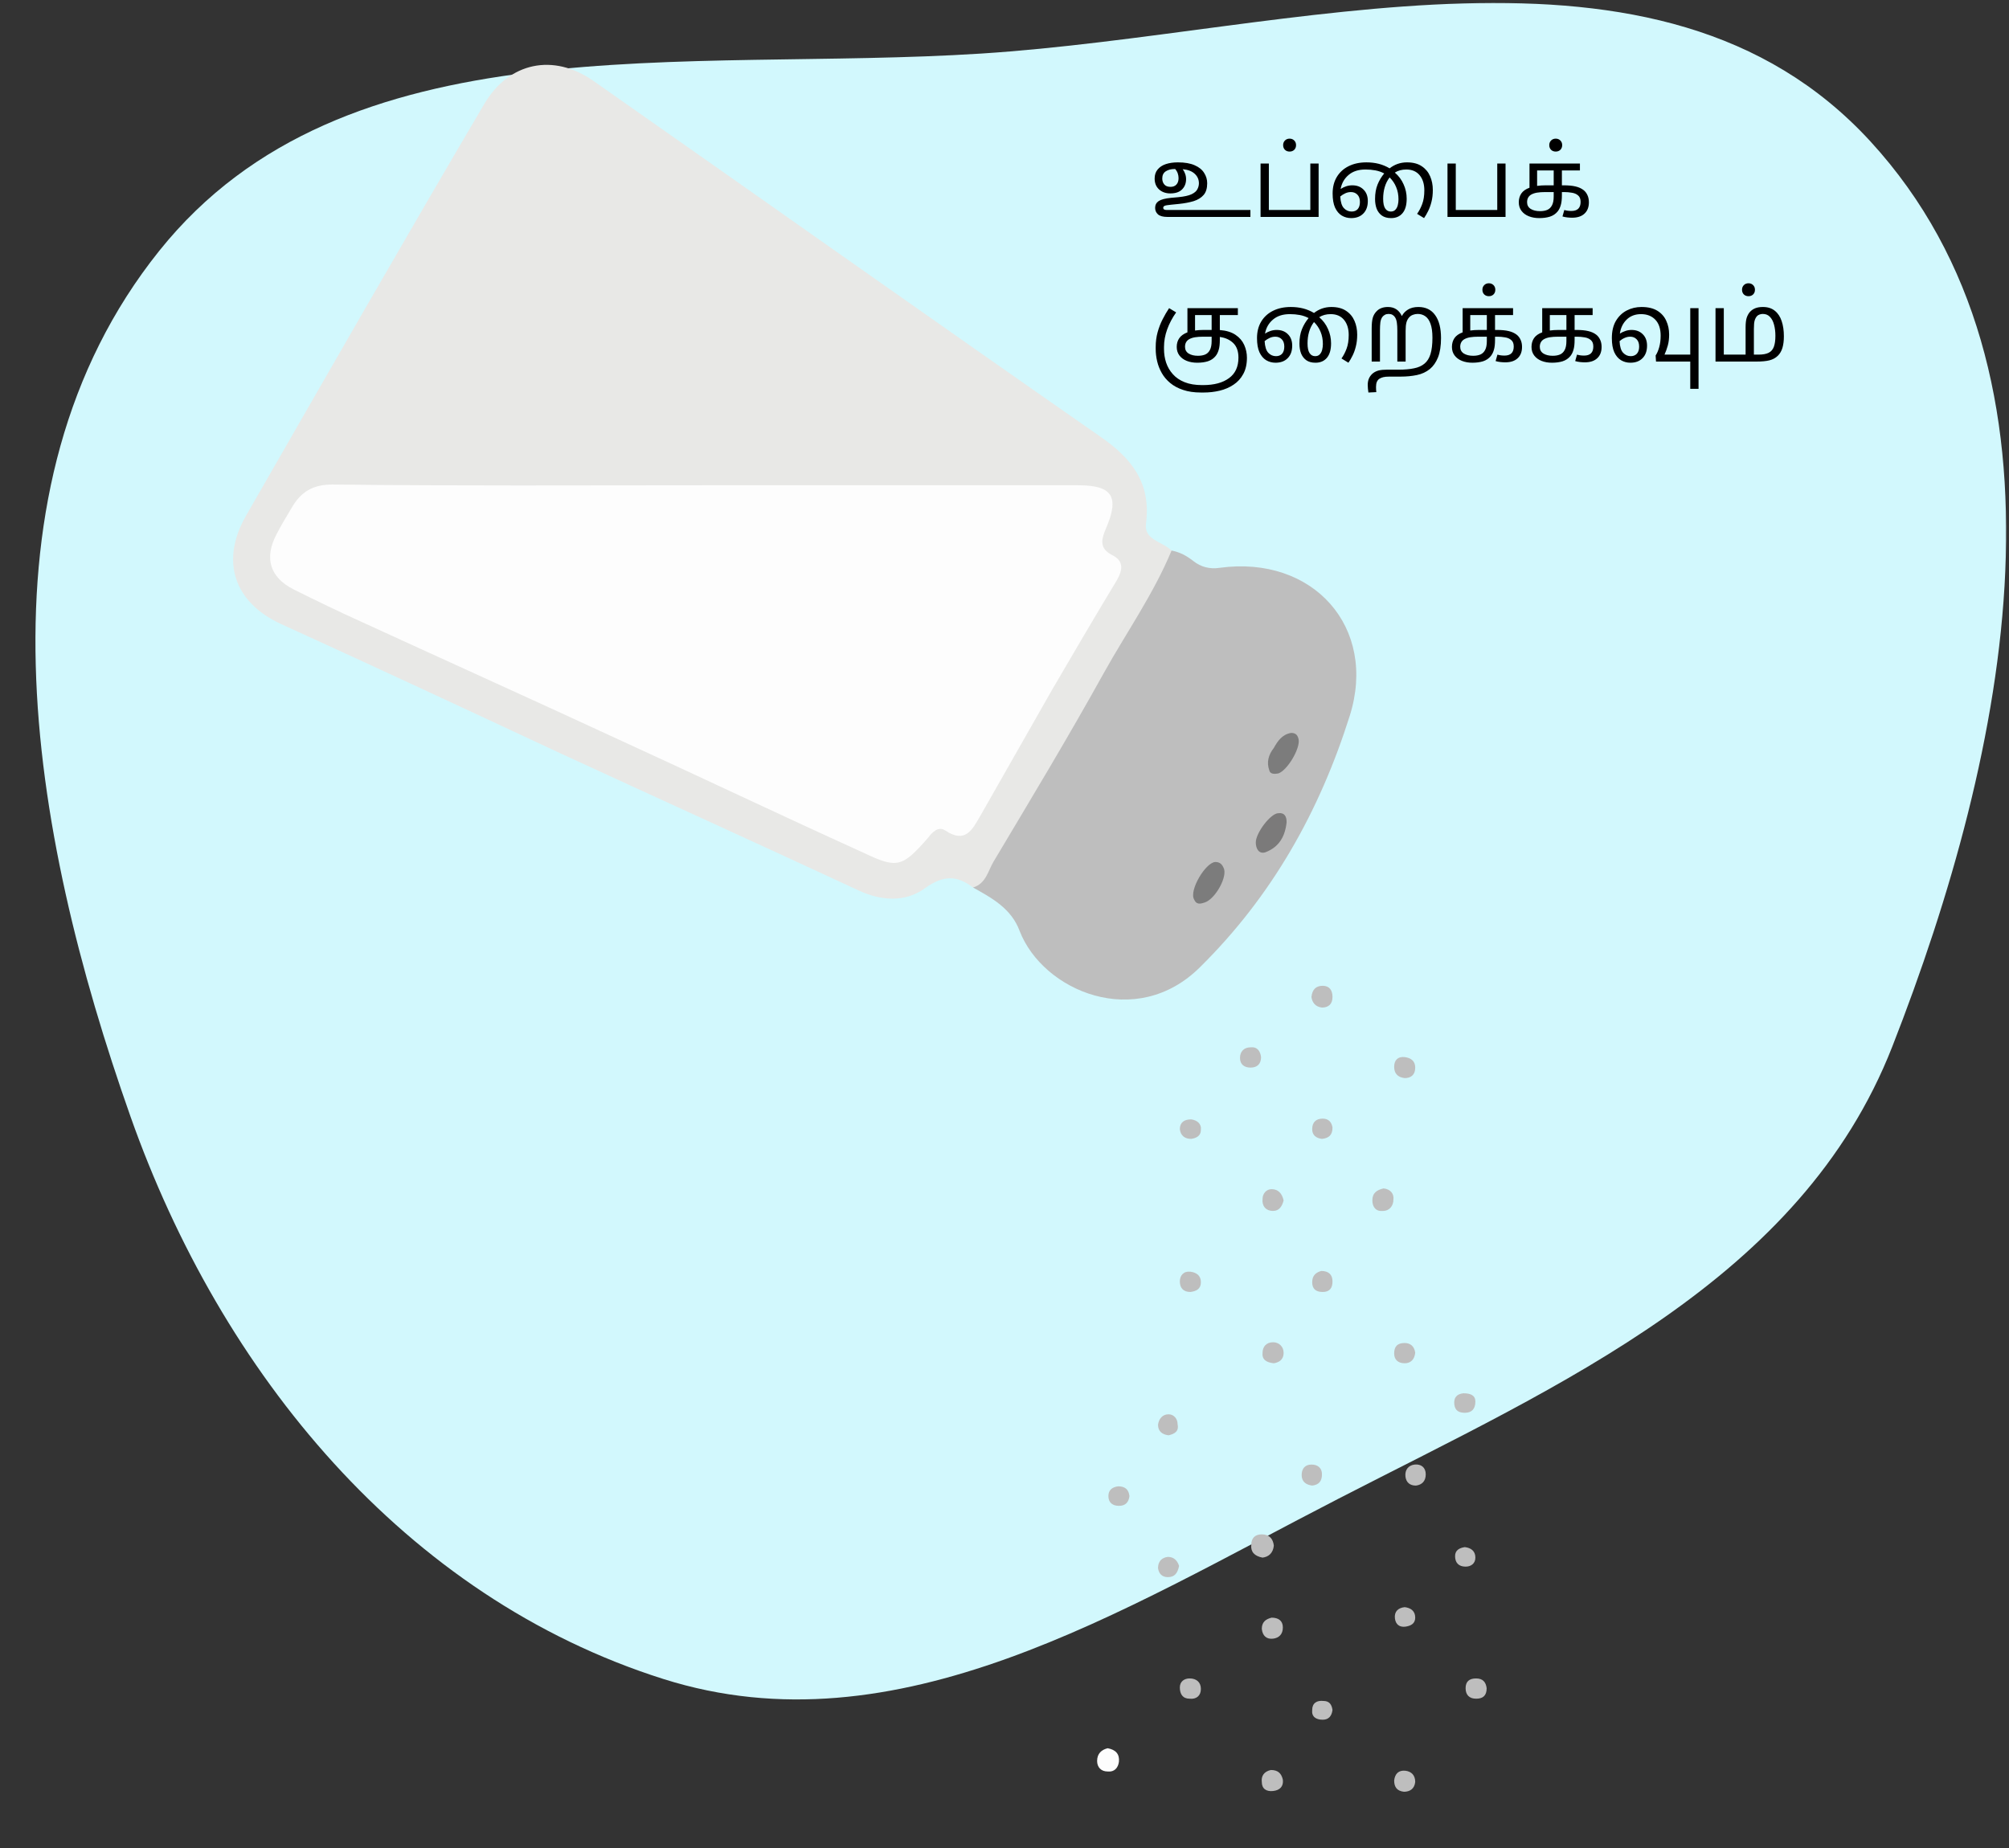<svg xmlns="http://www.w3.org/2000/svg" width="250" height="230" viewBox="0 0 250 230" fill="none"><rect x="0" y="0" width="250" height="230" fill="#333333" stroke="none"/><mask id="mask0" maskUnits="userSpaceOnUse" x="0" y="0" width="250" height="230"><rect width="250" height="230" fill="#F9F9F9"></rect></mask><g mask="url(#mask0)"><path fill-rule="evenodd" clip-rule="evenodd" d="M16.233 138.944C3.651 103.302 -3.803 60.738 19.81 31.227C42.855 2.427 85.267 9.023 122.077 6.668C161.003 4.179 206.394 -11.139 232.763 17.607C259.481 46.734 249.884 93.478 235.467 130.28C224.094 159.313 194.322 172.24 166.598 186.506C139.472 200.466 111.645 218.169 82.557 208.968C50.309 198.768 27.493 170.84 16.233 138.944Z" fill="#D2F8FD"></path></g><g clip-path="url(#clip0)"><path d="M121.084 110.457C119.119 108.962 117.434 108.869 115.095 110.55C112.662 112.324 109.667 112.138 106.86 110.83C94.6 105.133 82.248 99.529 69.895 93.832C58.291 88.415 46.687 82.998 34.989 77.674C29.094 74.966 27.409 69.829 30.591 64.225C40.417 47.133 50.243 29.948 60.256 12.95C63.344 7.72 68.866 6.599 73.825 10.055C94.881 24.811 115.843 39.662 136.899 54.325C140.83 57.033 143.263 60.115 142.608 65.159C142.327 67.214 144.666 67.4 145.789 68.521C146.912 69.549 146.164 70.576 145.696 71.51C144.292 74.219 142.701 76.74 141.204 79.355C138.49 84.212 135.589 88.975 132.875 93.832C129.881 98.969 126.792 104.106 123.704 109.242C123.143 110.176 122.394 110.83 121.084 110.457Z" fill="#E8E8E6"></path><path d="M121.084 110.457C122.675 109.99 122.956 108.402 123.611 107.281C128.29 99.436 132.969 91.684 137.367 83.745C140.175 78.702 143.543 73.939 145.789 68.522C146.819 68.708 147.661 69.175 148.503 69.829C149.439 70.576 150.562 70.856 151.779 70.67C163.383 69.082 171.431 78.048 167.968 89.069C164.225 100.93 158.329 111.484 149.346 120.357C141.391 128.296 129.787 123.346 126.886 115.874C125.857 113.072 123.424 111.764 121.084 110.457Z" fill="#BEBEBE"></path><path d="M137.835 217.583C138.864 217.77 139.332 218.33 139.239 219.264C139.145 220.011 138.677 220.572 137.835 220.478C136.993 220.478 136.525 219.918 136.525 219.171C136.525 218.237 137.086 217.77 137.835 217.583Z" fill="#FDFDFD"></path><path d="M157.113 193.86C156.084 193.673 155.616 193.113 155.709 192.272C155.709 191.525 156.084 190.965 157.019 190.965C157.955 190.965 158.423 191.525 158.517 192.366C158.423 193.3 157.862 193.767 157.113 193.86Z" fill="#BEBEBE"></path><path d="M163.196 124.092C163.29 123.158 163.757 122.691 164.6 122.691C165.442 122.691 165.816 123.252 165.816 124.092C165.816 124.933 165.348 125.4 164.506 125.4C163.664 125.307 163.29 124.746 163.196 124.092Z" fill="#BEBEBE"></path><path d="M172.179 147.909C173.022 148.002 173.49 148.562 173.396 149.31C173.396 150.057 172.928 150.711 172.086 150.711C171.244 150.804 170.776 150.244 170.776 149.403C170.776 148.469 171.337 148.095 172.179 147.909Z" fill="#BEBEBE"></path><path d="M159.733 149.403C159.546 150.15 159.172 150.71 158.423 150.71C157.487 150.71 157.019 150.057 157.113 149.216C157.113 148.562 157.581 148.002 158.236 148.002C159.078 148.002 159.546 148.562 159.733 149.403Z" fill="#BEBEBE"></path><path d="M158.142 220.292C158.985 220.292 159.453 220.665 159.64 221.506C159.733 222.346 159.265 222.813 158.423 222.907C157.581 223 157.019 222.626 157.019 221.786C156.926 221.039 157.3 220.478 158.142 220.292Z" fill="#BEBEBE"></path><path d="M158.516 169.67C157.58 169.577 157.019 169.203 157.112 168.363C157.112 167.616 157.58 167.055 158.423 167.055C159.171 167.055 159.733 167.616 159.733 168.363C159.733 169.297 159.078 169.577 158.516 169.67Z" fill="#BEBEBE"></path><path d="M148.129 160.797C147.287 160.797 146.819 160.33 146.819 159.489C146.819 158.742 147.287 158.182 148.129 158.275C148.878 158.369 149.439 158.742 149.439 159.583C149.439 160.423 148.878 160.704 148.129 160.797Z" fill="#BEBEBE"></path><path d="M164.412 158.182C165.348 158.182 165.816 158.649 165.816 159.49C165.816 160.33 165.442 160.797 164.599 160.797C163.757 160.797 163.289 160.424 163.289 159.583C163.289 158.743 163.757 158.369 164.412 158.182Z" fill="#BEBEBE"></path><path d="M176.11 168.363C176.017 169.203 175.549 169.67 174.8 169.67C173.958 169.67 173.49 169.203 173.49 168.456C173.49 167.615 173.864 167.148 174.8 167.148C175.549 167.148 176.017 167.615 176.11 168.363Z" fill="#BEBEBE"></path><path d="M163.289 184.893C162.54 184.8 161.979 184.426 161.979 183.586C161.979 182.839 162.353 182.278 163.195 182.278C164.037 182.278 164.505 182.745 164.505 183.492C164.505 184.333 164.131 184.8 163.289 184.893Z" fill="#BEBEBE"></path><path d="M176.204 184.894C175.455 184.894 174.987 184.52 174.894 183.773C174.8 182.933 175.268 182.372 176.017 182.279C176.859 182.185 177.42 182.652 177.42 183.493C177.42 184.334 176.952 184.801 176.204 184.894Z" fill="#BEBEBE"></path><path d="M158.236 201.332C159.078 201.332 159.639 201.706 159.639 202.546C159.639 203.387 159.171 203.854 158.423 203.947C157.581 204.041 157.113 203.574 157.019 202.733C157.019 201.892 157.487 201.519 158.236 201.332Z" fill="#BEBEBE"></path><path d="M185 210.111C185 211.045 184.532 211.418 183.69 211.418C182.848 211.418 182.38 210.951 182.38 210.111C182.38 209.27 182.848 208.896 183.69 208.896C184.532 208.896 184.907 209.363 185 210.111Z" fill="#BEBEBE"></path><path d="M174.8 134.179C173.958 134.086 173.49 133.619 173.49 132.778C173.49 131.938 173.958 131.471 174.8 131.564C175.549 131.657 176.11 132.031 176.11 132.872C176.11 133.806 175.549 134.179 174.8 134.179Z" fill="#BEBEBE"></path><path d="M176.11 221.786C176.017 222.626 175.455 223 174.706 223C173.864 222.907 173.49 222.44 173.49 221.599C173.584 220.758 174.051 220.291 174.894 220.385C175.642 220.478 176.11 220.945 176.11 221.786Z" fill="#BEBEBE"></path><path d="M183.596 174.433C183.596 175.367 183.128 175.834 182.286 175.834C181.537 175.834 181.069 175.554 180.976 174.807C180.882 173.966 181.257 173.499 182.099 173.406C183.035 173.406 183.596 173.686 183.596 174.433Z" fill="#BEBEBE"></path><path d="M149.439 210.204C149.439 211.045 148.878 211.512 148.035 211.418C147.193 211.418 146.819 210.858 146.819 210.017C146.819 209.27 147.38 208.896 148.035 208.896C148.878 208.896 149.439 209.363 149.439 210.204Z" fill="#BEBEBE"></path><path d="M145.415 178.636C144.667 178.543 144.105 178.169 144.105 177.329C144.199 176.581 144.667 176.021 145.415 176.021C146.07 176.021 146.538 176.581 146.538 177.235C146.725 178.076 146.257 178.449 145.415 178.636Z" fill="#BEBEBE"></path><path d="M146.725 194.887C146.538 195.821 146.164 196.288 145.322 196.288C144.573 196.288 144.199 195.821 144.105 195.168C144.105 194.327 144.573 193.86 145.322 193.767C146.164 193.767 146.538 194.327 146.725 194.887Z" fill="#BEBEBE"></path><path d="M156.926 131.564C156.926 132.405 156.458 132.872 155.615 132.872C154.867 132.872 154.305 132.498 154.305 131.658C154.305 130.91 154.773 130.35 155.615 130.35C156.458 130.257 156.832 130.817 156.926 131.564Z" fill="#BEBEBE"></path><path d="M148.223 139.316C148.971 139.409 149.533 139.876 149.439 140.623C149.439 141.371 148.878 141.651 148.223 141.744C147.474 141.744 146.912 141.371 146.819 140.53C146.819 139.689 147.38 139.316 148.223 139.316Z" fill="#BEBEBE"></path><path d="M174.8 200.024C175.548 200.117 176.11 200.491 176.11 201.331C176.11 202.079 175.548 202.359 174.893 202.452C174.145 202.546 173.677 202.172 173.583 201.425C173.49 200.584 173.957 200.117 174.8 200.024Z" fill="#BEBEBE"></path><path d="M164.506 141.744C163.757 141.651 163.289 141.277 163.289 140.53C163.289 139.69 163.757 139.223 164.599 139.223C165.348 139.223 165.722 139.69 165.816 140.343C165.816 141.277 165.348 141.651 164.506 141.744Z" fill="#BEBEBE"></path><path d="M139.239 187.416C138.49 187.416 137.929 187.042 137.929 186.201C137.929 185.454 138.396 185.081 139.145 184.987C139.987 184.987 140.455 185.361 140.549 186.201C140.455 186.949 140.081 187.416 139.239 187.416Z" fill="#BEBEBE"></path><path d="M182.286 192.552C183.035 192.646 183.596 193.019 183.596 193.86C183.596 194.607 183.035 194.981 182.38 194.981C181.538 194.981 181.07 194.514 181.07 193.673C181.07 192.926 181.631 192.646 182.286 192.552Z" fill="#BEBEBE"></path><path d="M165.816 212.82C165.722 213.567 165.348 214.034 164.599 214.034C163.757 214.034 163.196 213.66 163.289 212.82C163.289 211.979 163.851 211.606 164.693 211.699C165.442 211.699 165.722 212.166 165.816 212.82Z" fill="#BEBEBE"></path><path d="M87.863 60.396C103.304 60.396 118.744 60.396 134.185 60.396C138.396 60.396 139.332 61.797 137.648 65.719C137.086 67.027 136.712 68.241 138.396 69.082C139.894 69.829 139.707 70.95 138.958 72.257C136.244 76.74 133.624 81.223 131.004 85.706C128.009 90.936 125.014 96.26 122.02 101.49C120.99 103.265 120.148 105.039 117.621 103.358C116.779 102.798 116.031 103.545 115.469 104.292C112.287 107.935 111.632 108.122 107.515 106.16C97.221 101.49 87.02 96.634 76.82 91.964C66.339 87.107 55.764 82.344 45.19 77.487C42.288 76.18 39.388 74.779 36.58 73.378C33.585 71.883 32.837 69.455 34.428 66.466C34.989 65.346 35.644 64.318 36.299 63.198C37.422 61.236 38.92 60.302 41.353 60.302C56.794 60.489 72.328 60.396 87.863 60.396Z" fill="#FDFDFD"></path><path d="M151.217 107.281C151.872 107.281 152.153 107.655 152.34 108.215C152.621 109.429 151.124 111.951 149.907 112.325C149.346 112.511 148.878 112.605 148.597 111.951C147.942 110.83 150.001 107.375 151.217 107.281Z" fill="#7C7C7C"></path><path d="M160.669 91.217C161.324 91.217 161.511 91.59 161.605 92.057C161.792 93.178 160.201 95.887 159.078 96.26C158.61 96.354 158.049 96.354 157.955 95.887C157.581 94.859 157.861 93.925 158.516 93.085C158.984 92.244 159.546 91.404 160.669 91.217Z" fill="#7C7C7C"></path><path d="M160.107 102.331C159.92 104.105 159.172 105.413 157.487 106.067C156.645 106.347 156.271 105.6 156.271 104.853C156.271 103.638 158.142 101.21 159.078 101.21C159.827 101.117 160.107 101.584 160.107 102.331Z" fill="#7B7A7A"></path></g><path d="M146.576 20.208C147.432 20.208 148.128 20.328 148.664 20.568C149.2 20.8 149.592 21.116 149.84 21.516C150.096 21.908 150.224 22.34 150.224 22.812C150.224 23.436 150.076 23.92 149.78 24.264C149.484 24.608 149.072 24.864 148.544 25.032C148.016 25.192 147.404 25.308 146.708 25.38L145.748 25.476C145.308 25.516 145.032 25.564 144.92 25.62C144.808 25.676 144.752 25.756 144.752 25.86C144.752 26.044 144.896 26.136 145.184 26.136H155.6V27H145.292C144.732 27 144.332 26.892 144.092 26.676C143.86 26.46 143.744 26.192 143.744 25.872C143.744 25.512 143.888 25.232 144.176 25.032C144.472 24.832 144.984 24.696 145.712 24.624L146.636 24.54C147.364 24.468 147.908 24.348 148.268 24.18C148.636 24.004 148.88 23.796 149 23.556C149.128 23.316 149.192 23.068 149.192 22.812C149.192 22.34 149.016 21.944 148.664 21.624C148.32 21.304 147.824 21.116 147.176 21.06C147.304 21.228 147.404 21.416 147.476 21.624C147.556 21.832 147.596 22.056 147.596 22.296C147.596 22.816 147.428 23.244 147.092 23.58C146.764 23.908 146.28 24.072 145.64 24.072C145.064 24.072 144.592 23.904 144.224 23.568C143.864 23.232 143.684 22.784 143.684 22.224C143.684 21.768 143.808 21.392 144.056 21.096C144.304 20.792 144.644 20.568 145.076 20.424C145.516 20.28 146.016 20.208 146.576 20.208ZM144.632 22.212C144.632 22.508 144.716 22.756 144.884 22.956C145.052 23.156 145.312 23.256 145.664 23.256C145.968 23.256 146.208 23.164 146.384 22.98C146.568 22.788 146.66 22.52 146.66 22.176C146.66 21.976 146.628 21.78 146.564 21.588C146.5 21.396 146.392 21.212 146.24 21.036H146.156C145.724 21.036 145.36 21.132 145.064 21.324C144.776 21.516 144.632 21.812 144.632 22.212ZM156.865 27V20.352H157.897V26.136H163.057V20.352H164.089V27H156.865ZM160.477 18.864C160.245 18.864 160.053 18.792 159.901 18.648C159.749 18.496 159.673 18.3 159.673 18.06C159.673 17.828 159.749 17.636 159.901 17.484C160.053 17.332 160.245 17.256 160.477 17.256C160.709 17.256 160.901 17.332 161.053 17.484C161.205 17.636 161.281 17.828 161.281 18.06C161.281 18.3 161.205 18.496 161.053 18.648C160.901 18.792 160.709 18.864 160.477 18.864ZM168.136 27.144C167.712 27.144 167.324 27.04 166.972 26.832C166.62 26.616 166.34 26.284 166.132 25.836C165.932 25.388 165.832 24.804 165.832 24.084C165.832 23.292 166.004 22.608 166.348 22.032C166.7 21.448 167.188 21 167.812 20.688C168.444 20.368 169.188 20.208 170.044 20.208C170.588 20.208 171.096 20.268 171.568 20.388C172.04 20.508 172.492 20.696 172.924 20.952C173.228 20.712 173.56 20.528 173.92 20.4C174.288 20.272 174.676 20.208 175.084 20.208C175.836 20.208 176.448 20.368 176.92 20.688C177.392 21 177.74 21.416 177.964 21.936C178.188 22.456 178.3 23.024 178.3 23.64C178.3 24.192 178.244 24.684 178.132 25.116C178.028 25.54 177.892 25.92 177.724 26.256C177.564 26.584 177.392 26.88 177.208 27.144L176.344 26.616C176.6 26.256 176.812 25.848 176.98 25.392C177.156 24.928 177.244 24.36 177.244 23.688C177.244 22.904 177.048 22.276 176.656 21.804C176.264 21.332 175.712 21.096 175 21.096C174.448 21.096 173.972 21.224 173.572 21.48C174.052 21.888 174.416 22.376 174.664 22.944C174.92 23.504 175.048 24.1 175.048 24.732C175.048 25.532 174.872 26.136 174.52 26.544C174.176 26.944 173.704 27.144 173.104 27.144C172.64 27.144 172.26 27.04 171.964 26.832C171.676 26.624 171.46 26.344 171.316 25.992C171.18 25.632 171.112 25.224 171.112 24.768C171.112 24.08 171.216 23.48 171.424 22.968C171.632 22.456 171.908 21.996 172.252 21.588C171.908 21.404 171.54 21.276 171.148 21.204C170.764 21.132 170.356 21.096 169.924 21.096C169.044 21.096 168.34 21.324 167.812 21.78C167.284 22.228 166.956 22.808 166.828 23.52C167.044 23.376 167.276 23.264 167.524 23.184C167.772 23.104 168.024 23.064 168.28 23.064C168.856 23.064 169.32 23.24 169.672 23.592C170.032 23.944 170.212 24.42 170.212 25.02C170.212 25.684 170.024 26.204 169.648 26.58C169.28 26.956 168.776 27.144 168.136 27.144ZM172.12 24.732C172.12 25.284 172.204 25.688 172.372 25.944C172.54 26.2 172.772 26.328 173.068 26.328C173.316 26.328 173.508 26.252 173.644 26.1C173.788 25.948 173.888 25.756 173.944 25.524C174 25.292 174.028 25.056 174.028 24.816C174.028 24.256 173.932 23.748 173.74 23.292C173.556 22.836 173.284 22.432 172.924 22.08C172.644 22.448 172.44 22.856 172.312 23.304C172.184 23.744 172.12 24.22 172.12 24.732ZM168.112 23.904C167.864 23.904 167.628 23.956 167.404 24.06C167.188 24.156 166.98 24.288 166.78 24.456C166.82 25.144 166.972 25.628 167.236 25.908C167.5 26.188 167.82 26.328 168.196 26.328C168.516 26.328 168.768 26.228 168.952 26.028C169.136 25.82 169.228 25.524 169.228 25.14C169.228 24.74 169.124 24.436 168.916 24.228C168.708 24.012 168.44 23.904 168.112 23.904ZM180.126 27V20.352H181.158V26.136H186.318V20.352H187.35V27H180.126ZM191.542 27.144C191.062 27.144 190.63 27.068 190.246 26.916C189.862 26.764 189.558 26.54 189.334 26.244C189.11 25.948 188.998 25.592 188.998 25.176C188.998 24.76 189.102 24.396 189.31 24.084C189.526 23.772 189.866 23.532 190.33 23.364V20.352H196.606V21.216H194.362V23.064H194.554C195.178 23.064 195.682 23.112 196.066 23.208C196.45 23.296 196.778 23.444 197.05 23.652C197.258 23.812 197.422 24.024 197.542 24.288C197.662 24.544 197.722 24.84 197.722 25.176C197.722 25.784 197.538 26.256 197.17 26.592C196.81 26.928 196.298 27.096 195.634 27.096C195.45 27.096 195.25 27.084 195.034 27.06C194.818 27.036 194.618 26.996 194.434 26.94L194.662 26.136C194.926 26.216 195.218 26.256 195.538 26.256C196.306 26.256 196.69 25.88 196.69 25.128C196.69 24.76 196.586 24.492 196.378 24.324C196.178 24.148 195.922 24.036 195.61 23.988C195.298 23.932 194.974 23.904 194.638 23.904H194.362V24.288C194.362 24.824 194.314 25.244 194.218 25.548C194.13 25.852 194.002 26.108 193.834 26.316C193.586 26.62 193.266 26.836 192.874 26.964C192.49 27.084 192.046 27.144 191.542 27.144ZM191.278 21.216V23.136C191.614 23.088 191.986 23.064 192.394 23.064H193.342V21.216H191.278ZM190.03 25.164C190.03 25.532 190.182 25.812 190.486 26.004C190.79 26.188 191.174 26.28 191.638 26.28C191.99 26.28 192.29 26.228 192.538 26.124C192.794 26.012 192.99 25.824 193.126 25.56C193.27 25.296 193.342 24.924 193.342 24.444V23.904H192.31C191.902 23.904 191.554 23.928 191.266 23.976C190.986 24.024 190.746 24.104 190.546 24.216C190.202 24.416 190.03 24.732 190.03 25.164ZM193.594 18.864C193.362 18.864 193.17 18.792 193.018 18.648C192.866 18.496 192.79 18.3 192.79 18.06C192.79 17.828 192.866 17.636 193.018 17.484C193.17 17.332 193.362 17.256 193.594 17.256C193.826 17.256 194.018 17.332 194.17 17.484C194.322 17.636 194.398 17.828 194.398 18.06C194.398 18.3 194.322 18.496 194.17 18.648C194.018 18.792 193.826 18.864 193.594 18.864ZM148.988 45.144C148.5 45.144 148.064 45.068 147.68 44.916C147.296 44.764 146.992 44.54 146.768 44.244C146.544 43.948 146.432 43.592 146.432 43.176C146.432 42.76 146.536 42.4 146.744 42.096C146.96 41.784 147.3 41.54 147.764 41.364V38.352H154.04V39.216H151.796V41.076C152.604 41.14 153.256 41.34 153.752 41.676C154.248 42.012 154.608 42.432 154.832 42.936C155.056 43.44 155.168 43.968 155.168 44.52C155.168 45.32 155.016 45.996 154.712 46.548C154.416 47.1 154.012 47.544 153.5 47.88C152.988 48.224 152.412 48.472 151.772 48.624C151.132 48.776 150.472 48.852 149.792 48.852H149.444C148.596 48.852 147.856 48.744 147.224 48.528C146.592 48.32 146.056 48.032 145.616 47.664C145.184 47.304 144.836 46.892 144.572 46.428C144.308 45.964 144.116 45.476 143.996 44.964C143.876 44.452 143.816 43.944 143.816 43.44V43.188C143.816 42.532 143.896 41.916 144.056 41.34C144.216 40.764 144.424 40.228 144.68 39.732C144.936 39.228 145.204 38.768 145.484 38.352L146.36 38.88C145.88 39.56 145.508 40.264 145.244 40.992C144.98 41.72 144.848 42.456 144.848 43.2V43.428C144.848 44.028 144.936 44.596 145.112 45.132C145.296 45.676 145.576 46.156 145.952 46.572C146.328 46.996 146.816 47.328 147.416 47.568C148.016 47.808 148.736 47.928 149.576 47.928H149.72C151.08 47.928 152.152 47.64 152.936 47.064C153.72 46.496 154.112 45.644 154.112 44.508C154.112 43.716 153.896 43.112 153.464 42.696C153.032 42.28 152.476 42.028 151.796 41.94V42.288C151.796 42.824 151.748 43.244 151.652 43.548C151.564 43.852 151.436 44.108 151.268 44.316C151.02 44.62 150.7 44.836 150.308 44.964C149.924 45.084 149.484 45.144 148.988 45.144ZM148.712 39.216V41.136C149.048 41.088 149.42 41.064 149.828 41.064H150.776V39.216H148.712ZM147.464 43.164C147.464 43.532 147.616 43.812 147.92 44.004C148.224 44.188 148.608 44.28 149.072 44.28C149.424 44.28 149.724 44.228 149.972 44.124C150.228 44.012 150.424 43.824 150.56 43.56C150.704 43.288 150.776 42.916 150.776 42.444V41.904H149.744C149.336 41.904 148.988 41.928 148.7 41.976C148.42 42.024 148.18 42.104 147.98 42.216C147.636 42.416 147.464 42.732 147.464 43.164ZM158.726 45.144C158.302 45.144 157.914 45.04 157.562 44.832C157.21 44.616 156.93 44.284 156.722 43.836C156.522 43.388 156.422 42.804 156.422 42.084C156.422 41.292 156.594 40.608 156.938 40.032C157.29 39.448 157.778 39 158.402 38.688C159.034 38.368 159.778 38.208 160.634 38.208C161.178 38.208 161.686 38.268 162.158 38.388C162.63 38.508 163.082 38.696 163.514 38.952C163.818 38.712 164.15 38.528 164.51 38.4C164.878 38.272 165.266 38.208 165.674 38.208C166.426 38.208 167.038 38.368 167.51 38.688C167.982 39 168.33 39.416 168.554 39.936C168.778 40.456 168.89 41.024 168.89 41.64C168.89 42.192 168.834 42.684 168.722 43.116C168.618 43.54 168.482 43.92 168.314 44.256C168.154 44.584 167.982 44.88 167.798 45.144L166.934 44.616C167.19 44.256 167.402 43.848 167.57 43.392C167.746 42.928 167.834 42.36 167.834 41.688C167.834 40.904 167.638 40.276 167.246 39.804C166.854 39.332 166.302 39.096 165.59 39.096C165.038 39.096 164.562 39.224 164.162 39.48C164.642 39.888 165.006 40.376 165.254 40.944C165.51 41.504 165.638 42.1 165.638 42.732C165.638 43.532 165.462 44.136 165.11 44.544C164.766 44.944 164.294 45.144 163.694 45.144C163.23 45.144 162.85 45.04 162.554 44.832C162.266 44.624 162.05 44.344 161.906 43.992C161.77 43.632 161.702 43.224 161.702 42.768C161.702 42.08 161.806 41.48 162.014 40.968C162.222 40.456 162.498 39.996 162.842 39.588C162.498 39.404 162.13 39.276 161.738 39.204C161.354 39.132 160.946 39.096 160.514 39.096C159.634 39.096 158.93 39.324 158.402 39.78C157.874 40.228 157.546 40.808 157.418 41.52C157.634 41.376 157.866 41.264 158.114 41.184C158.362 41.104 158.614 41.064 158.87 41.064C159.446 41.064 159.91 41.24 160.262 41.592C160.622 41.944 160.802 42.42 160.802 43.02C160.802 43.684 160.614 44.204 160.238 44.58C159.87 44.956 159.366 45.144 158.726 45.144ZM162.71 42.732C162.71 43.284 162.794 43.688 162.962 43.944C163.13 44.2 163.362 44.328 163.658 44.328C163.906 44.328 164.098 44.252 164.234 44.1C164.378 43.948 164.478 43.756 164.534 43.524C164.59 43.292 164.618 43.056 164.618 42.816C164.618 42.256 164.522 41.748 164.33 41.292C164.146 40.836 163.874 40.432 163.514 40.08C163.234 40.448 163.03 40.856 162.902 41.304C162.774 41.744 162.71 42.22 162.71 42.732ZM158.702 41.904C158.454 41.904 158.218 41.956 157.994 42.06C157.778 42.156 157.57 42.288 157.37 42.456C157.41 43.144 157.562 43.628 157.826 43.908C158.09 44.188 158.41 44.328 158.786 44.328C159.106 44.328 159.358 44.228 159.542 44.028C159.726 43.82 159.818 43.524 159.818 43.14C159.818 42.74 159.714 42.436 159.506 42.228C159.298 42.012 159.03 41.904 158.702 41.904ZM176.5 38.208C177.412 38.208 178.108 38.544 178.588 39.216C179.076 39.888 179.32 40.84 179.32 42.072C179.32 43.048 179.196 43.848 178.948 44.472C178.7 45.088 178.364 45.572 177.94 45.924C177.476 46.3 176.932 46.552 176.308 46.68C175.684 46.808 175.02 46.872 174.316 46.872H172.9C172.564 46.872 172.304 46.896 172.12 46.944C171.936 46.992 171.776 47.06 171.64 47.148C171.512 47.236 171.412 47.36 171.34 47.52C171.268 47.68 171.232 47.892 171.232 48.156C171.232 48.396 171.244 48.612 171.268 48.804L170.284 48.852C170.26 48.708 170.24 48.548 170.224 48.372C170.208 48.204 170.2 48.052 170.2 47.916C170.2 47.564 170.264 47.264 170.392 47.016C170.52 46.776 170.684 46.58 170.884 46.428C171.092 46.276 171.324 46.168 171.58 46.104C171.844 46.04 172.176 46.008 172.576 46.008H174.052C174.796 46.008 175.432 45.952 175.96 45.84C176.488 45.736 176.92 45.544 177.256 45.264C177.6 44.984 177.852 44.584 178.012 44.064C178.172 43.536 178.252 42.86 178.252 42.036C178.252 41.308 178.172 40.728 178.012 40.296C177.86 39.864 177.644 39.552 177.364 39.36C177.092 39.168 176.776 39.072 176.416 39.072C176.208 39.072 176.012 39.108 175.828 39.18C175.644 39.244 175.484 39.352 175.348 39.504C175.188 39.688 175.076 39.904 175.012 40.152C174.948 40.4 174.916 40.74 174.916 41.172V45H173.884V41.148C173.884 40.756 173.864 40.424 173.824 40.152C173.784 39.872 173.704 39.644 173.584 39.468C173.504 39.348 173.4 39.252 173.272 39.18C173.144 39.108 172.988 39.072 172.804 39.072C172.62 39.072 172.464 39.108 172.336 39.18C172.216 39.244 172.112 39.332 172.024 39.444C171.896 39.62 171.812 39.848 171.772 40.128C171.74 40.408 171.724 40.724 171.724 41.076V45H170.692V40.908C170.692 40.324 170.736 39.876 170.824 39.564C170.912 39.244 171.08 38.96 171.328 38.712C171.664 38.376 172.128 38.208 172.72 38.208C173.52 38.208 174.096 38.584 174.448 39.336C174.616 39.008 174.868 38.74 175.204 38.532C175.548 38.316 175.98 38.208 176.5 38.208ZM183.222 45.144C182.742 45.144 182.31 45.068 181.926 44.916C181.542 44.764 181.238 44.54 181.014 44.244C180.79 43.948 180.678 43.592 180.678 43.176C180.678 42.76 180.782 42.396 180.99 42.084C181.206 41.772 181.546 41.532 182.01 41.364V38.352H188.286V39.216H186.042V41.064H186.234C186.858 41.064 187.362 41.112 187.746 41.208C188.13 41.296 188.458 41.444 188.73 41.652C188.938 41.812 189.102 42.024 189.222 42.288C189.342 42.544 189.402 42.84 189.402 43.176C189.402 43.784 189.218 44.256 188.85 44.592C188.49 44.928 187.978 45.096 187.314 45.096C187.13 45.096 186.93 45.084 186.714 45.06C186.498 45.036 186.298 44.996 186.114 44.94L186.342 44.136C186.606 44.216 186.898 44.256 187.218 44.256C187.986 44.256 188.37 43.88 188.37 43.128C188.37 42.76 188.266 42.492 188.058 42.324C187.858 42.148 187.602 42.036 187.29 41.988C186.978 41.932 186.654 41.904 186.318 41.904H186.042V42.288C186.042 42.824 185.994 43.244 185.898 43.548C185.81 43.852 185.682 44.108 185.514 44.316C185.266 44.62 184.946 44.836 184.554 44.964C184.17 45.084 183.726 45.144 183.222 45.144ZM182.958 39.216V41.136C183.294 41.088 183.666 41.064 184.074 41.064H185.022V39.216H182.958ZM181.71 43.164C181.71 43.532 181.862 43.812 182.166 44.004C182.47 44.188 182.854 44.28 183.318 44.28C183.67 44.28 183.97 44.228 184.218 44.124C184.474 44.012 184.67 43.824 184.806 43.56C184.95 43.296 185.022 42.924 185.022 42.444V41.904H183.99C183.582 41.904 183.234 41.928 182.946 41.976C182.666 42.024 182.426 42.104 182.226 42.216C181.882 42.416 181.71 42.732 181.71 43.164ZM185.274 36.864C185.042 36.864 184.85 36.792 184.698 36.648C184.546 36.496 184.47 36.3 184.47 36.06C184.47 35.828 184.546 35.636 184.698 35.484C184.85 35.332 185.042 35.256 185.274 35.256C185.506 35.256 185.698 35.332 185.85 35.484C186.002 35.636 186.078 35.828 186.078 36.06C186.078 36.3 186.002 36.496 185.85 36.648C185.698 36.792 185.506 36.864 185.274 36.864ZM193.124 45.144C192.644 45.144 192.212 45.068 191.828 44.916C191.444 44.764 191.14 44.54 190.916 44.244C190.692 43.948 190.58 43.592 190.58 43.176C190.58 42.76 190.684 42.396 190.892 42.084C191.108 41.772 191.448 41.532 191.912 41.364V38.352H198.188V39.216H195.944V41.064H196.136C196.76 41.064 197.264 41.112 197.648 41.208C198.032 41.296 198.36 41.444 198.632 41.652C198.84 41.812 199.004 42.024 199.124 42.288C199.244 42.544 199.304 42.84 199.304 43.176C199.304 43.784 199.12 44.256 198.752 44.592C198.392 44.928 197.88 45.096 197.216 45.096C197.032 45.096 196.832 45.084 196.616 45.06C196.4 45.036 196.2 44.996 196.016 44.94L196.244 44.136C196.508 44.216 196.8 44.256 197.12 44.256C197.888 44.256 198.272 43.88 198.272 43.128C198.272 42.76 198.168 42.492 197.96 42.324C197.76 42.148 197.504 42.036 197.192 41.988C196.88 41.932 196.556 41.904 196.22 41.904H195.944V42.288C195.944 42.824 195.896 43.244 195.8 43.548C195.712 43.852 195.584 44.108 195.416 44.316C195.168 44.62 194.848 44.836 194.456 44.964C194.072 45.084 193.628 45.144 193.124 45.144ZM192.86 39.216V41.136C193.196 41.088 193.568 41.064 193.976 41.064H194.924V39.216H192.86ZM191.612 43.164C191.612 43.532 191.764 43.812 192.068 44.004C192.372 44.188 192.756 44.28 193.22 44.28C193.572 44.28 193.872 44.228 194.12 44.124C194.376 44.012 194.572 43.824 194.708 43.56C194.852 43.296 194.924 42.924 194.924 42.444V41.904H193.892C193.484 41.904 193.136 41.928 192.848 41.976C192.568 42.024 192.328 42.104 192.128 42.216C191.784 42.416 191.612 42.732 191.612 43.164ZM202.883 45.144C202.459 45.144 202.071 45.04 201.719 44.832C201.367 44.616 201.087 44.284 200.879 43.836C200.679 43.388 200.579 42.804 200.579 42.084C200.579 41.228 200.747 40.512 201.083 39.936C201.427 39.36 201.879 38.928 202.439 38.64C202.999 38.352 203.607 38.208 204.263 38.208C205.079 38.208 205.739 38.364 206.243 38.676C206.747 38.988 207.115 39.404 207.347 39.924C207.587 40.436 207.707 41.008 207.707 41.64C207.707 42.152 207.651 42.608 207.539 43.008C207.427 43.408 207.291 43.784 207.131 44.136H210.335V38.352H211.367V48.396H210.335V45H206.075L206.027 44.244C206.211 43.964 206.359 43.62 206.471 43.212C206.591 42.796 206.651 42.316 206.651 41.772C206.651 40.916 206.431 40.256 205.991 39.792C205.551 39.328 204.959 39.096 204.215 39.096C203.479 39.096 202.879 39.324 202.415 39.78C201.959 40.228 201.679 40.808 201.575 41.52C201.783 41.384 202.011 41.276 202.259 41.196C202.507 41.108 202.763 41.064 203.027 41.064C203.603 41.064 204.067 41.24 204.419 41.592C204.779 41.944 204.959 42.42 204.959 43.02C204.959 43.684 204.771 44.204 204.395 44.58C204.027 44.956 203.523 45.144 202.883 45.144ZM202.859 41.904C202.619 41.904 202.387 41.956 202.163 42.06C201.939 42.156 201.731 42.288 201.539 42.456C201.571 43.144 201.719 43.628 201.983 43.908C202.247 44.188 202.563 44.328 202.931 44.328C203.243 44.328 203.495 44.228 203.687 44.028C203.879 43.82 203.975 43.524 203.975 43.14C203.975 42.74 203.871 42.436 203.663 42.228C203.455 42.012 203.187 41.904 202.859 41.904ZM219.382 38.208C219.982 38.208 220.474 38.364 220.858 38.676C221.242 38.98 221.526 39.408 221.71 39.96C221.894 40.504 221.986 41.136 221.986 41.856C221.986 42.416 221.926 42.896 221.806 43.296C221.686 43.696 221.494 44.024 221.23 44.28C220.95 44.552 220.606 44.74 220.198 44.844C219.798 44.948 219.254 45 218.566 45H213.478V38.352H214.51V44.136H217.222V40.74C217.222 40.244 217.266 39.852 217.354 39.564C217.45 39.268 217.586 39.02 217.762 38.82C217.946 38.62 218.166 38.468 218.422 38.364C218.678 38.26 218.998 38.208 219.382 38.208ZM219.358 39.072C219.222 39.072 219.09 39.096 218.962 39.144C218.834 39.184 218.726 39.252 218.638 39.348C218.51 39.492 218.414 39.672 218.35 39.888C218.286 40.096 218.254 40.448 218.254 40.944V44.136H218.818C219.362 44.136 219.786 44.06 220.09 43.908C220.394 43.756 220.61 43.508 220.738 43.164C220.866 42.82 220.93 42.364 220.93 41.796C220.93 41.284 220.874 40.824 220.762 40.416C220.658 40.008 220.49 39.684 220.258 39.444C220.034 39.196 219.734 39.072 219.358 39.072ZM217.582 36.864C217.35 36.864 217.158 36.792 217.006 36.648C216.854 36.496 216.778 36.3 216.778 36.06C216.778 35.828 216.854 35.636 217.006 35.484C217.158 35.332 217.35 35.256 217.582 35.256C217.814 35.256 218.006 35.332 218.158 35.484C218.31 35.636 218.386 35.828 218.386 36.06C218.386 36.3 218.31 36.496 218.158 36.648C218.006 36.792 217.814 36.864 217.582 36.864Z" fill="black"></path><defs><clipPath id="clip0"><rect width="156" height="215" fill="white" transform="translate(29 8)"></rect></clipPath></defs></svg>